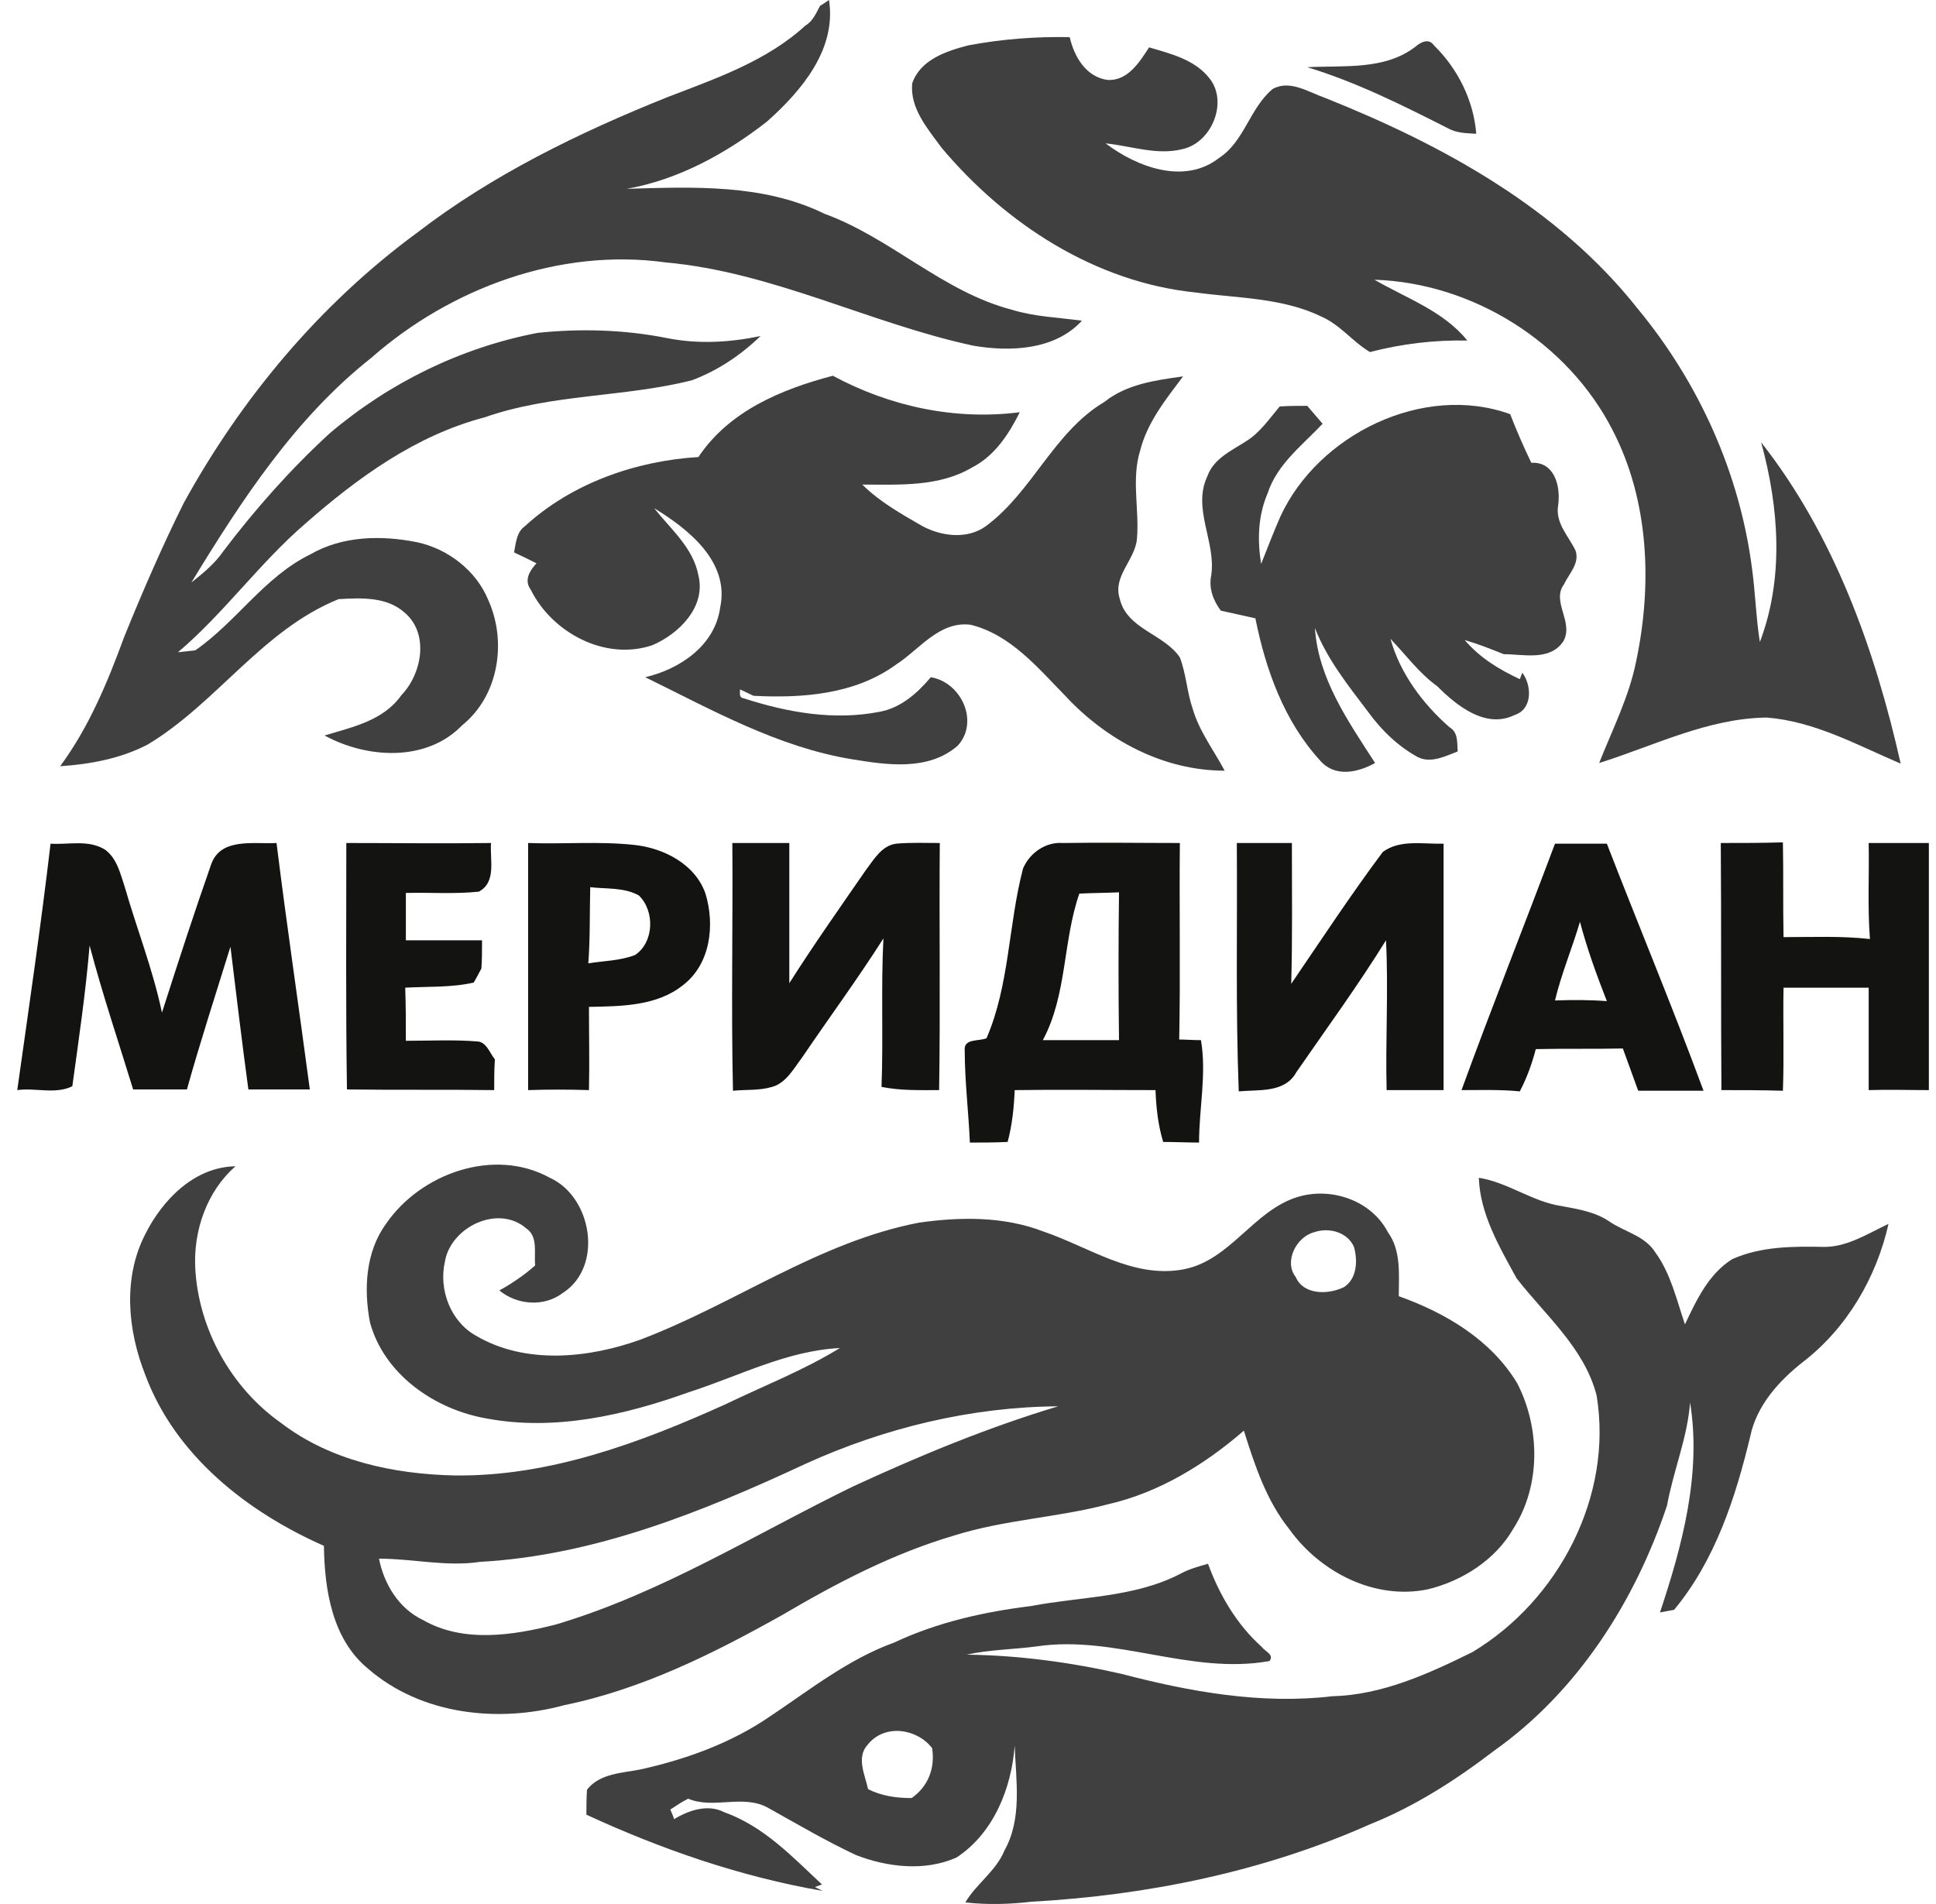 <svg width="61" height="60" viewBox="0 0 61 60" fill="none" xmlns="http://www.w3.org/2000/svg">
<path fill-rule="evenodd" clip-rule="evenodd" d="M25.839 0.182C25.919 0.141 26.06 0.04 26.121 0C26.363 1.553 25.254 2.864 24.164 3.833C22.873 4.841 21.361 5.668 19.747 5.95C21.845 5.89 24.043 5.789 25.98 6.737C28.078 7.504 29.711 9.198 31.89 9.763C32.616 9.985 33.362 10.005 34.089 10.106C33.241 11.034 31.829 11.094 30.66 10.892C27.392 10.186 24.346 8.573 20.977 8.27C17.629 7.806 14.2 9.077 11.699 11.276C9.298 13.172 7.604 15.774 6.03 18.356C6.414 18.053 6.777 17.751 7.039 17.367C8.048 16.036 9.157 14.785 10.387 13.656C12.263 12.062 14.523 10.953 16.943 10.489C18.294 10.348 19.666 10.388 20.997 10.65C21.986 10.852 22.994 10.792 23.963 10.59C23.337 11.195 22.611 11.679 21.804 11.982C19.666 12.526 17.387 12.405 15.269 13.152C13.111 13.716 11.275 15.048 9.621 16.5C8.169 17.751 7.059 19.324 5.607 20.554C5.748 20.534 6.01 20.514 6.152 20.494C7.463 19.586 8.33 18.174 9.782 17.468C10.791 16.883 12.021 16.863 13.131 17.085C14.099 17.287 15.007 17.973 15.39 18.921C15.975 20.232 15.713 21.926 14.563 22.854C13.433 24.024 11.557 23.903 10.226 23.177C11.093 22.914 12.082 22.713 12.647 21.906C13.292 21.24 13.534 19.969 12.748 19.304C12.183 18.799 11.376 18.84 10.67 18.88C8.269 19.848 6.837 22.148 4.659 23.459C3.812 23.903 2.843 24.084 1.895 24.145C2.803 22.914 3.388 21.502 3.913 20.07C4.477 18.678 5.123 17.186 5.788 15.854C7.604 12.546 10.085 9.581 13.131 7.342C15.511 5.507 18.254 4.175 21.018 3.066C22.53 2.481 24.144 1.936 25.375 0.807C25.617 0.666 25.718 0.403 25.839 0.182Z" fill="#404040"/>
<path fill-rule="evenodd" clip-rule="evenodd" d="M30.498 1.432C31.567 1.23 32.636 1.15 33.705 1.17C33.846 1.795 34.23 2.441 34.916 2.521C35.541 2.542 35.904 1.957 36.206 1.493C36.892 1.694 37.639 1.876 38.103 2.461C38.708 3.207 38.183 4.498 37.255 4.7C36.449 4.902 35.642 4.599 34.835 4.518C35.823 5.265 37.316 5.829 38.405 4.982C39.212 4.458 39.373 3.409 40.099 2.804C40.644 2.501 41.229 2.905 41.754 3.086C45.445 4.559 49.096 6.556 51.597 9.723C53.533 12.062 54.825 14.927 55.208 17.952C55.309 18.699 55.329 19.465 55.45 20.232C56.216 18.215 56.055 15.996 55.49 13.938C57.79 16.863 59.081 20.474 59.887 24.064C58.516 23.479 57.184 22.733 55.672 22.612C53.816 22.632 52.121 23.499 50.387 24.044C50.81 22.975 51.335 21.946 51.557 20.817C52.061 18.416 51.96 15.774 50.81 13.555C49.398 10.792 46.413 8.916 43.307 8.815C44.315 9.4 45.485 9.803 46.232 10.731C45.203 10.711 44.174 10.832 43.166 11.094C42.621 10.771 42.238 10.247 41.653 9.985C40.422 9.38 39.01 9.4 37.679 9.218C34.512 8.895 31.688 7.06 29.671 4.66C29.227 4.054 28.663 3.409 28.743 2.622C29.005 1.876 29.812 1.614 30.498 1.432ZM44.598 1.472C43.63 2.219 42.339 2.057 41.189 2.118C42.722 2.582 44.174 3.308 45.606 4.034C45.889 4.196 46.191 4.196 46.514 4.216C46.433 3.167 45.929 2.158 45.183 1.432C45.021 1.19 44.759 1.331 44.598 1.472Z" fill="#404040"/>
<path fill-rule="evenodd" clip-rule="evenodd" d="M47.886 21.402L47.966 21.2C48.269 21.603 48.289 22.35 47.724 22.531C46.816 22.975 45.909 22.249 45.283 21.623C44.719 21.22 44.295 20.635 43.811 20.131C44.114 21.22 44.82 22.168 45.667 22.914C45.949 23.076 45.909 23.398 45.929 23.681C45.546 23.822 45.102 24.064 44.678 23.862C44.053 23.52 43.529 23.015 43.105 22.43C42.48 21.603 41.814 20.776 41.431 19.788C41.532 21.381 42.48 22.733 43.327 24.044C42.782 24.346 42.056 24.508 41.592 23.963C40.463 22.733 39.878 21.099 39.555 19.485C39.192 19.405 38.829 19.324 38.466 19.243C38.224 18.921 38.082 18.537 38.163 18.134C38.325 17.085 37.558 16.036 38.042 15.007C38.244 14.443 38.809 14.2 39.273 13.898C39.696 13.636 39.999 13.192 40.321 12.809C40.604 12.789 40.906 12.789 41.189 12.789C41.35 12.97 41.511 13.172 41.673 13.353C41.027 14.039 40.241 14.624 39.938 15.552C39.636 16.258 39.615 17.024 39.736 17.771C39.938 17.267 40.12 16.782 40.342 16.278C41.532 13.696 44.84 12.062 47.583 13.051C47.785 13.575 48.007 14.079 48.249 14.584C48.975 14.543 49.177 15.31 49.096 15.915C48.995 16.48 49.419 16.883 49.641 17.347C49.782 17.751 49.439 18.073 49.277 18.416C48.874 18.961 49.6 19.606 49.257 20.212C48.834 20.837 48.007 20.615 47.381 20.615C46.978 20.453 46.575 20.292 46.151 20.171C46.635 20.736 47.24 21.099 47.886 21.402Z" fill="#404040"/>
<path fill-rule="evenodd" clip-rule="evenodd" d="M18.617 16.258C17.831 16.379 17.77 17.71 18.557 17.872C19.243 18.073 19.908 17.206 19.606 16.581C19.364 16.278 18.98 16.137 18.617 16.258Z" fill="#404040"/>
<path fill-rule="evenodd" clip-rule="evenodd" d="M34.794 12.668C35.501 12.103 36.408 11.982 37.276 11.861C36.731 12.587 36.146 13.313 35.924 14.2C35.642 15.108 35.904 16.056 35.823 16.984C35.763 17.65 35.057 18.154 35.279 18.86C35.501 19.828 36.67 19.969 37.175 20.716C37.376 21.24 37.397 21.805 37.578 22.329C37.78 23.035 38.244 23.641 38.587 24.286C36.65 24.286 34.855 23.318 33.564 21.926C32.697 21.038 31.829 19.99 30.579 19.687C29.59 19.566 28.965 20.474 28.239 20.938C26.948 21.886 25.274 22.007 23.741 21.926L23.317 21.724C23.317 21.845 23.277 21.986 23.438 22.007C24.81 22.451 26.282 22.713 27.715 22.43C28.38 22.309 28.905 21.845 29.328 21.341C30.296 21.502 30.861 22.753 30.175 23.499C29.247 24.306 27.936 24.105 26.827 23.923C24.507 23.54 22.43 22.37 20.332 21.341C21.441 21.079 22.53 20.332 22.692 19.142C22.994 17.71 21.703 16.681 20.614 16.016C21.139 16.681 21.845 17.267 22.006 18.134C22.248 19.122 21.401 19.969 20.554 20.332C19.061 20.837 17.387 19.929 16.721 18.578C16.499 18.275 16.701 17.973 16.903 17.751C16.661 17.63 16.419 17.509 16.197 17.408C16.257 17.105 16.277 16.762 16.54 16.581C18.012 15.229 20.029 14.523 22.006 14.402C22.974 12.95 24.628 12.264 26.242 11.841C28.037 12.809 30.095 13.252 32.132 12.99C31.789 13.676 31.345 14.362 30.639 14.725C29.59 15.35 28.34 15.27 27.17 15.27C27.715 15.814 28.4 16.197 29.066 16.581C29.671 16.903 30.478 17.004 31.063 16.581C32.535 15.491 33.201 13.616 34.794 12.668Z" fill="#404040"/>
<path fill-rule="evenodd" clip-rule="evenodd" d="M38.97 26.565C39.555 26.565 40.12 26.565 40.705 26.565C40.705 28.038 40.725 29.531 40.684 31.003C41.633 29.611 42.56 28.199 43.569 26.848C44.114 26.444 44.84 26.606 45.485 26.586C45.485 29.188 45.485 31.77 45.485 34.352C44.88 34.352 44.295 34.352 43.69 34.352C43.65 32.778 43.751 31.205 43.67 29.631C42.782 31.064 41.794 32.415 40.846 33.787C40.483 34.452 39.656 34.331 39.031 34.392C38.93 31.77 38.99 29.168 38.97 26.565ZM0.544 34.352C0.907 31.77 1.29 29.168 1.593 26.586C2.158 26.626 2.803 26.444 3.328 26.787C3.691 27.07 3.792 27.534 3.933 27.957C4.316 29.288 4.82 30.559 5.103 31.911C5.607 30.337 6.111 28.784 6.656 27.231C6.958 26.384 8.007 26.606 8.713 26.565C9.036 29.168 9.419 31.749 9.762 34.331C9.117 34.331 8.471 34.331 7.826 34.331C7.624 32.839 7.442 31.326 7.261 29.833C6.797 31.326 6.313 32.819 5.889 34.331C5.325 34.331 4.76 34.331 4.195 34.331C3.731 32.819 3.227 31.326 2.823 29.793C2.702 31.265 2.48 32.758 2.279 34.23C1.754 34.493 1.109 34.271 0.544 34.352ZM10.912 26.565C12.425 26.565 13.958 26.586 15.471 26.565C15.43 27.09 15.652 27.796 15.087 28.098C14.321 28.179 13.554 28.119 12.788 28.139C12.788 28.643 12.788 29.127 12.788 29.631C13.595 29.631 14.402 29.631 15.188 29.631C15.188 29.934 15.188 30.237 15.168 30.519C15.107 30.64 14.986 30.862 14.926 30.963C14.22 31.124 13.474 31.084 12.768 31.124C12.788 31.689 12.788 32.254 12.788 32.798C13.534 32.798 14.301 32.758 15.047 32.819C15.329 32.839 15.43 33.181 15.592 33.383C15.571 33.706 15.571 34.029 15.571 34.352C14.018 34.331 12.485 34.352 10.932 34.331C10.892 31.749 10.912 29.147 10.912 26.565ZM16.64 26.565C17.75 26.606 18.88 26.505 19.989 26.626C20.917 26.727 21.905 27.231 22.228 28.159C22.53 29.147 22.389 30.378 21.522 31.043C20.695 31.709 19.565 31.709 18.557 31.729C18.557 32.597 18.577 33.484 18.557 34.352C17.911 34.331 17.286 34.331 16.64 34.352C16.64 31.749 16.64 29.168 16.64 26.565ZM18.597 27.957C18.577 28.764 18.597 29.551 18.537 30.358C19.021 30.277 19.545 30.277 20.009 30.095C20.614 29.692 20.634 28.703 20.13 28.219C19.666 27.957 19.101 28.018 18.597 27.957ZM23.095 34.372C23.035 31.77 23.095 29.168 23.075 26.565C23.68 26.565 24.265 26.565 24.87 26.565C24.87 28.038 24.87 29.51 24.87 30.983C25.637 29.773 26.464 28.603 27.271 27.433C27.533 27.09 27.775 26.646 28.239 26.586C28.703 26.545 29.147 26.565 29.611 26.565C29.59 29.147 29.631 31.749 29.59 34.352C28.985 34.352 28.38 34.372 27.775 34.251C27.835 32.697 27.755 31.124 27.835 29.571C27.029 30.842 26.121 32.072 25.274 33.323C25.012 33.666 24.77 34.13 24.326 34.251C23.922 34.372 23.499 34.331 23.095 34.372ZM32.233 27.372C32.434 26.888 32.939 26.525 33.483 26.565C34.714 26.545 35.944 26.565 37.175 26.565C37.155 28.623 37.195 30.701 37.155 32.758C37.376 32.758 37.598 32.778 37.84 32.778C38.022 33.847 37.78 34.936 37.78 36.005C37.397 36.005 37.033 35.985 36.65 35.985C36.489 35.461 36.428 34.896 36.408 34.352C34.916 34.352 33.443 34.331 31.971 34.352C31.95 34.896 31.89 35.461 31.749 35.985C31.345 36.005 30.942 36.005 30.559 36.005C30.518 35.037 30.397 34.069 30.397 33.101C30.357 32.718 30.841 32.819 31.083 32.718C31.809 31.043 31.769 29.147 32.233 27.372ZM34.008 28.159C33.483 29.672 33.625 31.346 32.858 32.778C33.665 32.778 34.452 32.778 35.258 32.778C35.238 31.225 35.238 29.672 35.258 28.119C34.835 28.139 34.431 28.139 34.008 28.159ZM46.05 34.352C46.998 31.749 48.027 29.168 48.995 26.586C49.54 26.586 50.084 26.586 50.629 26.586C51.637 29.188 52.706 31.749 53.675 34.372C52.989 34.372 52.303 34.372 51.617 34.372C51.456 33.928 51.294 33.484 51.133 33.04C50.225 33.06 49.298 33.04 48.39 33.06C48.269 33.525 48.108 33.968 47.886 34.392C47.281 34.331 46.675 34.352 46.05 34.352ZM49.782 29.047C49.54 29.873 49.197 30.68 48.995 31.527C49.54 31.507 50.084 31.507 50.629 31.548C50.306 30.721 50.004 29.894 49.782 29.047ZM54.219 26.565C54.865 26.565 55.51 26.565 56.176 26.545C56.196 27.534 56.176 28.522 56.196 29.531C57.104 29.531 58.011 29.49 58.919 29.591C58.839 28.582 58.899 27.574 58.879 26.565C59.504 26.565 60.15 26.565 60.775 26.565C60.775 29.168 60.775 31.749 60.775 34.352C60.15 34.352 59.504 34.331 58.879 34.352C58.879 33.282 58.879 32.193 58.879 31.124C57.991 31.124 57.104 31.124 56.196 31.124C56.176 32.213 56.216 33.282 56.176 34.372C55.531 34.352 54.885 34.352 54.239 34.352C54.219 31.749 54.239 29.168 54.219 26.565Z" fill="#131312"/>
<path fill-rule="evenodd" clip-rule="evenodd" d="M4.578 38.89C5.123 37.801 6.131 36.772 7.422 36.752C6.515 37.538 6.091 38.789 6.152 39.959C6.252 41.875 7.281 43.731 8.854 44.84C10.408 46.031 12.405 46.454 14.321 46.495C17.306 46.535 20.171 45.466 22.853 44.255C24.064 43.67 25.314 43.186 26.464 42.48C24.79 42.561 23.277 43.368 21.703 43.872C19.686 44.598 17.468 45.103 15.329 44.699C13.695 44.417 12.102 43.307 11.658 41.674C11.457 40.625 11.517 39.455 12.162 38.567C13.252 36.974 15.571 36.147 17.326 37.115C18.658 37.72 19.021 39.919 17.73 40.746C17.145 41.19 16.298 41.129 15.733 40.665C16.136 40.443 16.52 40.181 16.862 39.878C16.822 39.475 16.963 38.971 16.58 38.708C15.693 37.942 14.2 38.668 14.018 39.757C13.817 40.645 14.2 41.653 15.007 42.097C16.56 43.005 18.537 42.803 20.171 42.218C23.156 41.089 25.798 39.132 28.965 38.527C30.256 38.345 31.628 38.325 32.878 38.809C34.31 39.293 35.702 40.302 37.296 39.999C38.768 39.717 39.494 38.144 40.886 37.72C41.935 37.397 43.206 37.821 43.73 38.829C44.154 39.414 44.073 40.161 44.073 40.846C45.546 41.371 46.978 42.218 47.805 43.59C48.531 45.002 48.551 46.817 47.684 48.169C47.119 49.157 46.07 49.823 44.981 50.085C43.307 50.428 41.592 49.54 40.624 48.189C39.898 47.281 39.535 46.172 39.192 45.083C37.961 46.152 36.509 47.039 34.916 47.402C33.322 47.826 31.648 47.886 30.054 48.391C28.138 48.955 26.363 49.883 24.648 50.892C22.49 52.102 20.231 53.232 17.77 53.736C15.693 54.301 13.272 54.038 11.598 52.586C10.468 51.658 10.226 50.105 10.206 48.713C7.785 47.644 5.526 45.869 4.578 43.328C4.013 41.895 3.872 40.262 4.578 38.89ZM41.411 38.829C40.846 38.971 40.443 39.757 40.826 40.241C41.068 40.806 41.834 40.806 42.339 40.564C42.762 40.302 42.782 39.717 42.661 39.293C42.46 38.829 41.875 38.668 41.411 38.829ZM25.375 46.131C22.127 47.644 18.738 49.016 15.128 49.218C14.059 49.379 13.01 49.117 11.941 49.117C12.102 49.924 12.566 50.69 13.332 51.053C14.603 51.779 16.156 51.537 17.508 51.194C20.836 50.206 23.781 48.35 26.887 46.837C28.985 45.869 31.123 44.982 33.342 44.316C30.579 44.336 27.856 45.002 25.375 46.131Z" fill="#404040"/>
<path fill-rule="evenodd" clip-rule="evenodd" d="M46.595 37.115C47.502 37.256 48.269 37.861 49.177 38.002C49.721 38.103 50.266 38.184 50.73 38.507C51.214 38.829 51.839 38.95 52.162 39.475C52.646 40.141 52.828 40.968 53.09 41.734C53.453 40.968 53.836 40.141 54.582 39.677C55.49 39.273 56.499 39.273 57.487 39.293C58.213 39.293 58.859 38.87 59.504 38.567C59.121 40.262 58.193 41.855 56.801 42.924C56.035 43.529 55.349 44.296 55.147 45.264C54.683 47.2 54.038 49.177 52.747 50.73C52.646 50.751 52.404 50.791 52.303 50.811C53.009 48.693 53.614 46.434 53.251 44.195C53.17 45.304 52.727 46.333 52.525 47.443C51.516 50.468 49.701 53.312 47.079 55.168C45.868 56.096 44.578 56.923 43.166 57.488C39.817 58.98 36.146 59.727 32.495 59.928C31.809 60.009 31.103 60.029 30.417 59.949C30.76 59.364 31.386 58.96 31.648 58.315C32.213 57.306 32.011 56.116 31.971 55.007C31.87 56.358 31.305 57.77 30.135 58.537C29.127 58.98 27.956 58.839 26.968 58.456C26.02 58.012 25.133 57.488 24.225 56.983C23.438 56.52 22.49 57.024 21.683 56.681C21.482 56.782 21.3 56.903 21.119 57.024C21.159 57.105 21.219 57.246 21.239 57.326C21.703 57.044 22.309 56.842 22.813 57.105C24.064 57.548 24.971 58.517 25.899 59.384C25.839 59.404 25.738 59.444 25.677 59.465L25.919 59.586C23.337 59.142 20.836 58.274 18.476 57.185C18.476 56.923 18.476 56.661 18.496 56.398C18.9 55.874 19.626 55.874 20.211 55.753C21.643 55.43 23.035 54.926 24.245 54.099C25.516 53.252 26.726 52.284 28.178 51.759C29.55 51.114 31.023 50.791 32.495 50.609C34.068 50.307 35.763 50.347 37.215 49.581C37.477 49.44 37.78 49.359 38.062 49.278C38.425 50.267 38.97 51.194 39.757 51.9C39.858 52.041 40.16 52.142 39.999 52.344C37.518 52.788 35.138 51.517 32.677 51.88C31.93 51.981 31.184 51.981 30.458 52.142C32.112 52.163 33.746 52.385 35.339 52.748C37.498 53.312 39.736 53.716 41.975 53.453C43.549 53.413 45.001 52.748 46.393 52.062C49.116 50.428 50.831 47.14 50.306 43.973C49.923 42.48 48.693 41.452 47.785 40.282C47.22 39.253 46.635 38.245 46.595 37.115ZM27.351 54.966C26.968 55.37 27.25 55.914 27.351 56.378C27.775 56.6 28.259 56.661 28.723 56.661C29.247 56.298 29.469 55.713 29.369 55.087C28.884 54.462 27.876 54.321 27.351 54.966Z" fill="#404040"/>
</svg>
